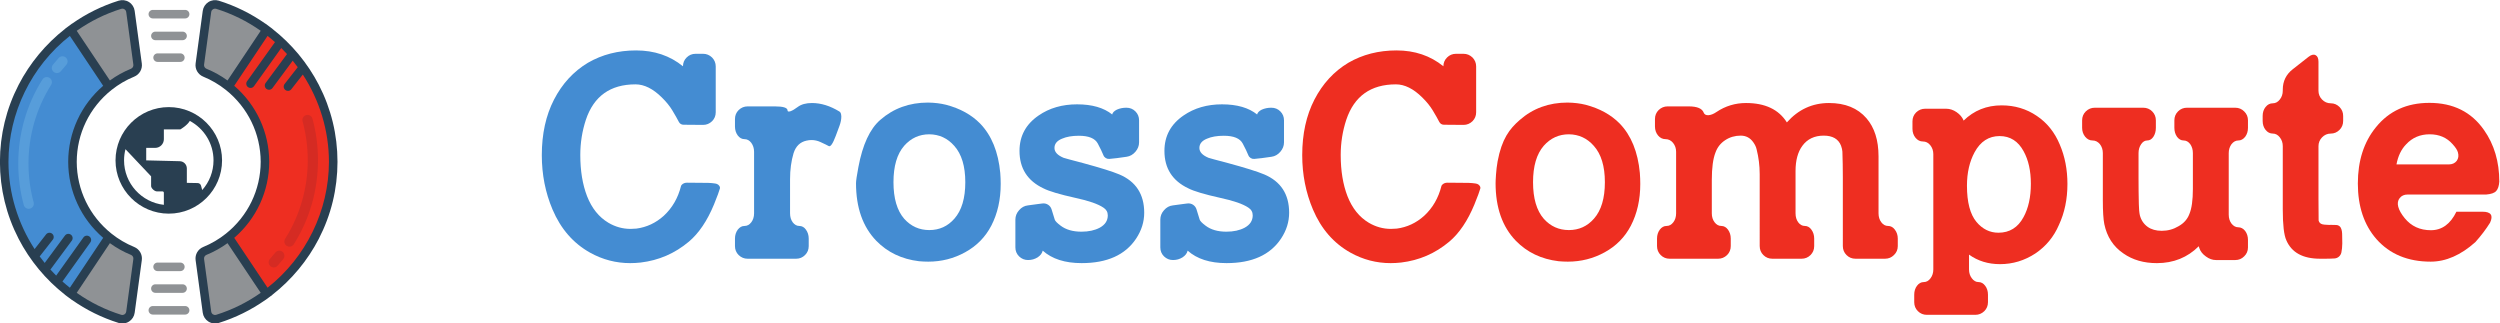 <?xml version="1.0" encoding="UTF-8" standalone="no"?>
<svg
   xmlns:dc="http://purl.org/dc/elements/1.1/"
   xmlns:cc="http://creativecommons.org/ns#"
   xmlns:rdf="http://www.w3.org/1999/02/22-rdf-syntax-ns#"
   xmlns:svg="http://www.w3.org/2000/svg"
   xmlns="http://www.w3.org/2000/svg"
   xmlns:sodipodi="http://sodipodi.sourceforge.net/DTD/sodipodi-0.dtd"
   xmlns:inkscape="http://www.inkscape.org/namespaces/inkscape"
   inkscape:export-ydpi="96"
   inkscape:export-xdpi="96"
   inkscape:export-filename="/home/rhh/Downloads/LogoBrand-Horizontal-20170422.png"
   inkscape:version="1.0beta2 (unknown)"
   sodipodi:docname="CrossCompute-LogoBrand-Horizontal-20200420-LargeText.svg"
   viewBox="0 0 969.629 125.456"
   height="125.456"
   width="969.629"
   xml:space="preserve"
   id="svg2"
   version="1.1"><defs
     id="defs6" /><sodipodi:namedview
     inkscape:document-rotation="0"
     inkscape:current-layer="g10"
     inkscape:window-maximized="1"
     inkscape:window-y="27"
     inkscape:window-x="0"
     inkscape:cy="32.188924"
     inkscape:cx="407.99748"
     inkscape:zoom="1"
     fit-margin-bottom="0"
     fit-margin-right="0"
     fit-margin-left="0"
     fit-margin-top="0"
     showgrid="false"
     id="namedview4"
     inkscape:window-height="1016"
     inkscape:window-width="1920"
     inkscape:pageshadow="2"
     inkscape:pageopacity="0"
     guidetolerance="10"
     gridtolerance="10"
     objecttolerance="10"
     borderopacity="1"
     bordercolor="#666666"
     pagecolor="#ffffff" /><g
     transform="matrix(1.333,0,0,-1.333,-119.48,188.184)"
     inkscape:label="LogoBrandSlogan-Horizontal-20170422"
     inkscape:groupmode="layer"
     id="g10"><path
       d="m 297.742,87.777 c -0.625,0.09 -1.441,0.184 -2.054,0.184 0,0 -5.465,0.035 -6.129,0.055 -0.618,0.019 -1.235,-0.207 -1.625,-0.68 -0.071,-0.086 -0.122,-0.168 -0.137,-0.242 -0.883,-3.531 -2.567,-6.438 -5.043,-8.719 -2.309,-2.078 -4.961,-3.316 -7.953,-3.715 -0.598,-0.058 -1.168,-0.086 -1.707,-0.086 -2.282,0 -4.43,0.598 -6.453,1.793 -2.766,1.653 -4.832,4.231 -6.2,7.735 -1.312,3.39 -1.964,7.379 -1.964,11.968 0,3.532 0.539,6.954 1.625,10.258 2.304,6.867 7.121,10.301 14.445,10.301 2.535,0 5.086,-1.27 7.648,-3.805 1.285,-1.254 2.309,-2.519 3.078,-3.8 0.805,-1.36 1.485,-2.512 1.875,-3.309 0.258,-0.524 0.79,-0.852 1.372,-0.836 0.605,0.016 5.687,-0.047 5.687,-0.047 0.996,0 1.867,0.356 2.605,1.07 0.715,0.711 1.071,1.582 1.071,2.606 v 13.336 c 0,0.996 -0.356,1.867 -1.071,2.605 -0.738,0.711 -1.609,1.071 -2.605,1.071 h -2.18 c -1.027,0 -1.894,-0.36 -2.605,-1.071 -0.715,-0.711 -1.07,-1.566 -1.07,-2.562 -3.79,3.078 -8.336,4.613 -13.633,4.613 -5.215,0 -9.891,-1.195 -14.02,-3.59 -4.187,-2.508 -7.48,-6.082 -9.875,-10.726 -2.363,-4.586 -3.547,-9.973 -3.547,-16.157 0,-5.64 1.039,-10.914 3.121,-15.812 2.395,-5.641 6.04,-9.832 10.942,-12.566 3.644,-2.024 7.535,-3.036 11.668,-3.036 0.969,0 1.98,0.059 3.035,0.172 5.269,0.629 9.941,2.649 14.019,6.071 2.907,2.449 5.34,6.054 7.309,10.812 0.938,2.25 1.59,4.141 1.734,4.684 0.012,0.043 0.024,0.195 0.008,0.273 -0.125,0.66 -0.707,1.059 -1.371,1.152"
       style="fill:#448cd2;fill-opacity:1;fill-rule:nonzero;stroke:none"
       id="path14"
       inkscape:connector-curvature="0" /><path
       d="m 333.871,108.723 c -2.707,1.652 -5.371,2.476 -7.992,2.476 -1.738,0 -3.121,-0.383 -4.149,-1.152 -0.824,-0.625 -1.523,-1.039 -2.093,-1.238 -0.571,-0.172 -0.856,-0.102 -0.856,0.215 0,0.792 -1.222,1.195 -3.676,1.195 h -7.949 c -0.996,0 -1.867,-0.356 -2.605,-1.07 -0.715,-0.711 -1.071,-1.583 -1.071,-2.606 v -2.18 c 0,-1 0.274,-1.867 0.813,-2.609 0.543,-0.711 1.199,-1.066 1.969,-1.066 0.765,0 1.422,-0.36 1.965,-1.071 0.539,-0.742 0.812,-1.609 0.812,-2.605 v -17.91 c 0,-1.024 -0.273,-1.895 -0.812,-2.606 -0.543,-0.711 -1.2,-1.066 -1.965,-1.066 -0.77,0 -1.426,-0.36 -1.969,-1.071 -0.539,-0.742 -0.813,-1.609 -0.813,-2.609 v -2.176 c 0,-1.027 0.356,-1.898 1.071,-2.609 0.738,-0.711 1.609,-1.07 2.605,-1.07 h 14.106 c 1.027,0 1.894,0.359 2.605,1.07 0.715,0.711 1.071,1.582 1.071,2.609 v 2.176 c 0,1 -0.274,1.867 -0.813,2.609 -0.512,0.711 -1.152,1.071 -1.922,1.071 -0.742,0 -1.383,0.355 -1.926,1.066 -0.511,0.711 -0.769,1.582 -0.769,2.606 v 9.918 c 0,2.793 0.344,5.328 1.027,7.605 0.656,2.024 1.91,3.234 3.762,3.633 0.484,0.113 0.969,0.172 1.453,0.172 0.883,0 1.762,-0.196 2.562,-0.563 1.25,-0.574 2.063,-0.968 2.438,-1.187 0.512,-0.317 1.195,0.668 2.051,2.949 l 1.109,2.988 c 0.344,0.942 0.516,1.824 0.516,2.653 -0.028,0.796 -0.215,1.281 -0.555,1.453"
       style="fill:#448cd2;fill-opacity:1;fill-rule:nonzero;stroke:none"
       id="path16"
       inkscape:connector-curvature="0" /><path
       d="m 367.336,77.563 c -1.938,-2.219 -4.375,-3.332 -7.309,-3.332 -2.906,0 -5.343,1.093 -7.308,3.289 -2.082,2.394 -3.121,5.945 -3.121,10.644 0,4.672 1.039,8.207 3.121,10.598 1.965,2.222 4.402,3.336 7.308,3.336 2.907,-0.032 5.328,-1.157 7.266,-3.375 2.137,-2.395 3.203,-5.914 3.203,-10.559 0,-4.676 -1.051,-8.207 -3.16,-10.601 z m 7.48,27.656 c -2.507,2.562 -5.812,4.387 -9.918,5.469 -1.593,0.398 -3.347,0.613 -5.257,0.64 -5.414,0 -10.043,-1.679 -13.891,-5.043 -3.02,-2.621 -5.141,-7.207 -6.367,-13.761 -0.457,-2.422 -0.684,-3.973 -0.684,-4.661 0,-7.093 1.965,-12.679 5.899,-16.754 3.277,-3.359 7.422,-5.339 12.437,-5.941 0.91,-0.082 1.809,-0.125 2.692,-0.125 3.847,0 7.421,0.91 10.726,2.734 3.336,1.825 5.871,4.403 7.609,7.735 1.825,3.535 2.735,7.582 2.735,12.137 0,1.027 -0.039,2.097 -0.129,3.207 -0.57,6.125 -2.52,10.914 -5.852,14.363"
       style="fill:#448cd2;fill-opacity:1;fill-rule:nonzero;stroke:none"
       id="path18"
       inkscape:connector-curvature="0" /><path
       d="m 415.289,90.43 c -1.965,0.824 -5.469,1.922 -10.512,3.289 -3.593,0.941 -5.488,1.453 -5.687,1.539 -1.766,0.742 -2.649,1.695 -2.649,2.863 0,1.199 0.727,2.098 2.18,2.692 1.309,0.574 2.949,0.859 4.914,0.859 2.879,0 4.715,-0.758 5.516,-2.27 0.715,-1.324 1.285,-2.546 1.637,-3.41 0.281,-0.695 0.976,-1.121 1.722,-1.058 0.563,0.043 1.309,0.117 2.238,0.238 l 2.778,0.387 c 0.996,0.14 1.851,0.625 2.566,1.453 0.711,0.824 1.067,1.738 1.067,2.734 v 6.41 c 0,1.028 -0.356,1.895 -1.067,2.61 -0.715,0.711 -1.582,1.066 -2.609,1.066 h -0.043 c -0.996,0 -1.91,-0.183 -2.735,-0.555 -0.796,-0.398 -1.253,-0.871 -1.367,-1.41 -2.453,1.965 -5.855,2.949 -10.215,2.949 -4.332,0 -8.066,-1.082 -11.199,-3.25 -3.703,-2.535 -5.554,-5.968 -5.554,-10.3 0,-5.071 2.32,-8.703 6.964,-10.899 1.598,-0.824 4.704,-1.75 9.321,-2.777 3.843,-0.824 6.55,-1.766 8.117,-2.82 0.855,-0.543 1.285,-1.297 1.285,-2.266 0,-1.539 -0.785,-2.734 -2.352,-3.59 -1.453,-0.769 -3.222,-1.152 -5.3,-1.152 -2.508,0 -4.532,0.582 -6.071,1.75 -1.023,0.769 -1.589,1.355 -1.707,1.754 -0.328,1.09 -0.668,2.121 -0.918,2.972 -0.343,1.153 -1.461,1.883 -2.652,1.735 -0.402,-0.051 -0.863,-0.11 -1.387,-0.176 l -2.863,-0.387 c -1,-0.113 -1.855,-0.582 -2.566,-1.41 -0.711,-0.797 -1.071,-1.711 -1.071,-2.734 v -8.078 c 0,-1.028 0.36,-1.895 1.071,-2.606 0.738,-0.715 1.609,-1.07 2.605,-1.07 h 0.043 c 0.996,0 1.91,0.258 2.738,0.769 0.825,0.543 1.325,1.196 1.496,1.965 2.704,-2.422 6.481,-3.633 11.325,-3.633 7.41,0 12.695,2.379 15.855,7.137 1.567,2.367 2.352,4.875 2.352,7.524 0,5.386 -2.422,9.105 -7.266,11.156"
       style="fill:#448cd2;fill-opacity:1;fill-rule:nonzero;stroke:none"
       id="path20"
       inkscape:connector-curvature="0" /><path
       d="m 457.457,90.43 c -1.965,0.824 -5.469,1.922 -10.512,3.289 -3.59,0.941 -5.484,1.453 -5.683,1.539 -1.77,0.742 -2.653,1.695 -2.653,2.863 0,1.199 0.727,2.098 2.18,2.692 1.313,0.574 2.949,0.859 4.914,0.859 2.879,0 4.719,-0.758 5.516,-2.27 0.715,-1.324 1.289,-2.546 1.636,-3.41 0.282,-0.695 0.977,-1.121 1.723,-1.058 0.567,0.043 1.309,0.117 2.238,0.238 l 2.778,0.387 c 1,0.14 1.855,0.625 2.566,1.453 0.711,0.824 1.067,1.738 1.067,2.734 v 6.41 c 0,1.028 -0.356,1.895 -1.067,2.61 -0.711,0.711 -1.582,1.066 -2.609,1.066 h -0.039 c -1,0 -1.91,-0.183 -2.739,-0.555 -0.796,-0.398 -1.253,-0.871 -1.367,-1.41 -2.449,1.965 -5.855,2.949 -10.215,2.949 -4.332,0 -8.062,-1.082 -11.199,-3.25 -3.703,-2.535 -5.554,-5.968 -5.554,-10.3 0,-5.071 2.32,-8.703 6.964,-10.899 1.598,-0.824 4.703,-1.75 9.321,-2.777 3.843,-0.824 6.55,-1.766 8.121,-2.82 0.855,-0.543 1.281,-1.297 1.281,-2.266 0,-1.539 -0.785,-2.734 -2.352,-3.59 -1.453,-0.769 -3.218,-1.152 -5.3,-1.152 -2.504,0 -4.528,0.582 -6.067,1.75 -1.027,0.769 -1.59,1.355 -1.711,1.754 -0.328,1.09 -0.668,2.121 -0.918,2.972 -0.339,1.153 -1.457,1.883 -2.652,1.735 -0.402,-0.051 -0.863,-0.11 -1.387,-0.176 l -2.863,-0.387 c -1,-0.113 -1.855,-0.582 -2.566,-1.41 -0.711,-0.797 -1.067,-1.711 -1.067,-2.734 v -8.078 c 0,-1.028 0.356,-1.895 1.067,-2.606 0.742,-0.715 1.609,-1.07 2.609,-1.07 h 0.043 c 0.996,0 1.906,0.258 2.734,0.769 0.825,0.543 1.325,1.196 1.496,1.965 2.707,-2.422 6.481,-3.633 11.325,-3.633 7.41,0 12.695,2.379 15.855,7.137 1.57,2.367 2.352,4.875 2.352,7.524 0,5.386 -2.422,9.105 -7.266,11.156"
       style="fill:#448cd2;fill-opacity:1;fill-rule:nonzero;stroke:none"
       id="path22"
       inkscape:connector-curvature="0" /><path
       d="m 518.992,87.777 c -0.625,0.09 -1.437,0.184 -2.054,0.184 0,0 -5.461,0.035 -6.129,0.055 -0.614,0.019 -1.231,-0.207 -1.625,-0.68 -0.071,-0.086 -0.122,-0.168 -0.137,-0.242 -0.883,-3.531 -2.567,-6.438 -5.043,-8.719 -2.309,-2.078 -4.961,-3.316 -7.949,-3.715 -0.598,-0.058 -1.172,-0.086 -1.711,-0.086 -2.282,0 -4.43,0.598 -6.453,1.793 -2.766,1.653 -4.829,4.231 -6.2,7.735 -1.308,3.39 -1.964,7.379 -1.964,11.968 0,3.532 0.539,6.954 1.625,10.258 2.308,6.867 7.121,10.301 14.445,10.301 2.535,0 5.086,-1.27 7.652,-3.805 1.281,-1.254 2.305,-2.519 3.074,-3.8 0.809,-1.36 1.485,-2.512 1.875,-3.309 0.258,-0.524 0.79,-0.852 1.372,-0.836 0.609,0.016 5.687,-0.047 5.687,-0.047 0.996,0 1.867,0.356 2.609,1.07 0.711,0.711 1.067,1.582 1.067,2.606 v 13.336 c 0,0.996 -0.356,1.867 -1.067,2.605 -0.742,0.711 -1.613,1.071 -2.609,1.071 h -2.18 c -1.023,0 -1.894,-0.36 -2.605,-1.071 -0.715,-0.711 -1.07,-1.566 -1.07,-2.562 -3.79,3.078 -8.332,4.613 -13.633,4.613 -5.215,0 -9.887,-1.195 -14.02,-3.59 -4.187,-2.508 -7.48,-6.082 -9.875,-10.726 -2.363,-4.586 -3.547,-9.973 -3.547,-16.157 0,-5.64 1.043,-10.914 3.121,-15.812 2.395,-5.641 6.04,-9.832 10.942,-12.566 3.648,-2.024 7.535,-3.036 11.668,-3.036 0.969,0 1.98,0.059 3.035,0.172 5.269,0.629 9.945,2.649 14.019,6.071 2.907,2.449 5.34,6.054 7.309,10.812 0.938,2.25 1.594,4.141 1.734,4.684 0.012,0.043 0.024,0.195 0.008,0.273 -0.125,0.66 -0.703,1.059 -1.371,1.152"
       style="fill:#ee2e21;fill-opacity:1;fill-rule:nonzero;stroke:none"
       id="path24"
       inkscape:connector-curvature="0" /><path
       d="m 553.426,77.563 c -1.938,-2.219 -4.375,-3.332 -7.309,-3.332 -2.906,0 -5.344,1.093 -7.308,3.289 -2.079,2.394 -3.121,5.945 -3.121,10.644 0,4.672 1.042,8.207 3.121,10.598 1.964,2.222 4.402,3.336 7.308,3.336 2.906,-0.032 5.328,-1.157 7.266,-3.375 2.137,-2.395 3.207,-5.914 3.207,-10.559 0,-4.676 -1.055,-8.207 -3.164,-10.601 z m 7.48,27.656 c -2.508,2.562 -5.812,4.387 -9.918,5.469 -1.593,0.398 -3.347,0.613 -5.258,0.64 -5.414,0 -10.042,-1.679 -13.886,-5.043 -3.024,-2.621 -5.246,-5.543 -6.473,-12.094 -0.453,-2.421 -0.582,-5.64 -0.582,-6.328 0,-7.093 1.965,-12.679 5.899,-16.754 3.277,-3.359 7.421,-5.339 12.437,-5.941 0.91,-0.082 1.809,-0.125 2.691,-0.125 3.848,0 7.422,0.91 10.731,2.734 3.332,1.825 5.867,4.403 7.605,7.735 1.825,3.535 2.735,7.582 2.735,12.137 0,1.027 -0.039,2.097 -0.125,3.207 -0.571,6.125 -2.524,10.914 -5.856,14.363"
       style="fill:#ee2e21;fill-opacity:1;fill-rule:nonzero;stroke:none"
       id="path26"
       inkscape:connector-curvature="0" /><path
       d="m 638.992,75.43 c -0.769,0 -1.426,0.355 -1.969,1.066 -0.539,0.711 -0.812,1.582 -0.812,2.606 v 16.586 c 0,4.671 -1.168,8.363 -3.504,11.07 -2.562,2.961 -6.195,4.441 -10.898,4.441 -4.844,0 -8.934,-1.879 -12.266,-5.64 -2.367,3.761 -6.324,5.64 -11.883,5.64 -3.133,0 -5.996,-0.867 -8.59,-2.605 -0.828,-0.57 -1.609,-0.883 -2.351,-0.942 -0.711,-0.027 -1.168,0.215 -1.367,0.727 -0.457,1.227 -1.911,1.84 -4.36,1.84 h -6.156 c -0.996,0 -1.863,-0.356 -2.606,-1.07 -0.71,-0.711 -1.066,-1.583 -1.066,-2.606 v -2.18 c 0,-1 0.297,-1.867 0.895,-2.609 0.597,-0.711 1.328,-1.066 2.179,-1.066 0.856,0 1.582,-0.36 2.18,-1.071 0.598,-0.742 0.898,-1.609 0.898,-2.605 v -17.91 c 0,-1.024 -0.269,-1.895 -0.812,-2.606 -0.543,-0.711 -1.195,-1.066 -1.965,-1.066 -0.769,0 -1.426,-0.36 -1.965,-1.071 -0.543,-0.742 -0.812,-1.609 -0.812,-2.609 v -2.176 c 0,-1.027 0.355,-1.898 1.066,-2.609 0.715,-0.711 1.582,-1.07 2.61,-1.07 h 14.105 c 0.996,0 1.863,0.359 2.605,1.07 0.711,0.711 1.067,1.582 1.067,2.609 v 2.176 c 0,1 -0.27,1.867 -0.809,2.609 -0.543,0.711 -1.183,1.071 -1.926,1.071 -0.769,0 -1.425,0.355 -1.964,1.066 -0.543,0.711 -0.813,1.582 -0.813,2.606 v 9.703 c 0,3.535 0.356,6.199 1.07,7.992 0.539,1.512 1.481,2.707 2.821,3.59 1.336,0.883 2.847,1.324 4.527,1.324 1.539,0 2.766,-0.656 3.676,-1.965 0.484,-0.683 0.797,-1.355 0.941,-2.008 0.598,-2.367 0.899,-4.773 0.899,-7.222 V 69.574 c 0,-1.027 0.355,-1.898 1.066,-2.609 0.711,-0.711 1.582,-1.07 2.609,-1.07 h 8.504 c 1.028,0 1.895,0.359 2.61,1.07 0.711,0.711 1.066,1.582 1.066,2.609 v 2.176 c 0,1 -0.269,1.867 -0.812,2.609 -0.512,0.711 -1.153,1.071 -1.922,1.071 -0.742,0 -1.383,0.355 -1.922,1.066 -0.516,0.711 -0.77,1.582 -0.77,2.606 V 91.41 c 0,3.078 0.653,5.516 1.965,7.313 1.453,1.992 3.531,2.988 6.239,2.988 2.593,0 4.273,-0.98 5.042,-2.949 0.227,-0.656 0.36,-1.223 0.387,-1.707 0.086,-2.453 0.129,-4.903 0.129,-7.352 V 69.574 c 0,-1.027 0.356,-1.898 1.067,-2.609 0.714,-0.711 1.582,-1.07 2.609,-1.07 h 8.59 c 1.027,0 1.894,0.359 2.605,1.07 0.742,0.711 1.113,1.582 1.113,2.609 v 2.176 c 0,1 -0.285,1.867 -0.855,2.609 -0.543,0.711 -1.195,1.071 -1.965,1.071"
       style="fill:#ee2e21;fill-opacity:1;fill-rule:nonzero;stroke:none"
       id="path28"
       inkscape:connector-curvature="0" /><path
       d="m 678.398,77.992 c -1.625,-3.023 -4.062,-4.531 -7.308,-4.531 -2.481,0 -4.606,1.039 -6.371,3.121 -1.852,2.223 -2.778,5.742 -2.778,10.555 0,3.762 0.743,7.012 2.223,9.746 1.711,3.133 4.133,4.699 7.266,4.699 3.078,0 5.414,-1.48 7.008,-4.441 1.398,-2.539 2.097,-5.688 2.097,-9.45 0,-3.871 -0.715,-7.109 -2.137,-9.699 z m 3.887,29.446 c -3.019,2.054 -6.437,3.078 -10.254,3.078 -4.363,0 -8.051,-1.481 -11.074,-4.446 v 0.043 c -0.367,0.942 -1.055,1.754 -2.051,2.438 -0.968,0.656 -1.965,0.984 -2.992,0.984 h -6.152 c -0.996,0 -1.867,-0.359 -2.61,-1.07 -0.711,-0.711 -1.066,-1.582 -1.066,-2.606 v -2.179 c 0,-1 0.297,-1.867 0.898,-2.61 0.598,-0.711 1.309,-1.066 2.137,-1.066 0.852,0 1.567,-0.359 2.137,-1.07 0.597,-0.739 0.894,-1.61 0.894,-2.606 V 62.777 c 0,-1 -0.269,-1.851 -0.808,-2.566 -0.543,-0.742 -1.199,-1.109 -1.969,-1.109 -0.77,0 -1.426,-0.36 -1.965,-1.071 -0.539,-0.711 -0.812,-1.582 -0.812,-2.605 v -2.18 c 0,-1.027 0.355,-1.898 1.07,-2.609 0.711,-0.711 1.582,-1.067 2.605,-1.067 h 14.106 c 0.996,0 1.867,0.356 2.605,1.067 0.715,0.711 1.071,1.582 1.071,2.609 v 2.18 c 0,1.023 -0.274,1.894 -0.813,2.605 -0.543,0.711 -1.183,1.071 -1.926,1.071 -0.769,0 -1.421,0.367 -1.964,1.109 -0.54,0.715 -0.813,1.566 -0.813,2.566 v 4.317 c 2.566,-1.852 5.574,-2.778 9.02,-2.778 3.703,0 7.136,1.04 10.3,3.118 3.079,2.082 5.356,4.843 6.84,8.293 1.649,3.531 2.477,7.507 2.477,11.922 0,4.191 -0.742,8.007 -2.223,11.457 -1.48,3.562 -3.703,6.339 -6.668,8.332"
       style="fill:#ee2e21;fill-opacity:1;fill-rule:nonzero;stroke:none"
       id="path30"
       inkscape:connector-curvature="0" /><path
       d="m 740.027,109.832 h -14.062 c -1.024,0 -1.895,-0.355 -2.606,-1.066 -0.714,-0.715 -1.07,-1.582 -1.07,-2.61 v -2.179 c 0,-0.996 0.258,-1.864 0.77,-2.606 0.543,-0.715 1.183,-1.07 1.925,-1.07 0.739,0 1.379,-0.356 1.922,-1.067 0.512,-0.742 0.77,-1.609 0.77,-2.609 V 86.199 c 0,-3.25 -0.34,-5.687 -1.024,-7.308 -0.574,-1.512 -1.625,-2.696 -3.164,-3.547 -1.484,-0.887 -3.105,-1.328 -4.875,-1.328 -1.652,0 -3.019,0.386 -4.101,1.156 -1.141,0.824 -1.895,1.949 -2.266,3.375 -0.172,0.769 -0.269,1.852 -0.297,3.25 -0.058,2.449 -0.086,4.898 -0.086,7.348 v 7.48 c 0,1 0.254,1.867 0.77,2.609 0.484,0.711 1.066,1.067 1.75,1.067 0.711,0 1.312,0.355 1.797,1.07 0.484,0.742 0.726,1.61 0.726,2.606 v 2.179 c 0,1.028 -0.359,1.895 -1.07,2.61 -0.711,0.711 -1.578,1.066 -2.606,1.066 h -14.105 c -0.996,0 -1.867,-0.355 -2.605,-1.066 -0.715,-0.715 -1.071,-1.582 -1.071,-2.61 v -2.179 c 0,-0.996 0.301,-1.864 0.899,-2.606 0.597,-0.715 1.308,-1.07 2.136,-1.07 0.825,0 1.539,-0.356 2.137,-1.067 0.57,-0.742 0.856,-1.609 0.856,-2.609 V 82.82 c 0,-3.105 0.14,-5.382 0.425,-6.836 0.77,-3.707 2.621,-6.554 5.559,-8.55 2.676,-1.879 5.926,-2.821 9.742,-2.821 4.844,0 8.906,1.641 12.184,4.914 l 0.168,-0.554 c 0.316,-0.938 0.957,-1.754 1.925,-2.434 0.942,-0.687 1.907,-1.027 2.907,-1.027 h 5.64 c 0.996,0 1.852,0.355 2.567,1.07 0.738,0.711 1.109,1.578 1.109,2.606 v 2.179 c 0,0.996 -0.269,1.867 -0.812,2.606 -0.571,0.715 -1.239,1.07 -2.008,1.07 -0.742,0 -1.399,0.356 -1.969,1.07 -0.539,0.711 -0.809,1.578 -0.809,2.606 v 17.906 c 0,1 0.27,1.867 0.809,2.609 0.57,0.711 1.227,1.067 1.969,1.067 0.769,0 1.437,0.355 2.008,1.07 0.543,0.742 0.812,1.61 0.812,2.606 v 2.179 c 0,1.028 -0.371,1.895 -1.109,2.61 -0.715,0.711 -1.571,1.066 -2.567,1.066"
       style="fill:#ee2e21;fill-opacity:1;fill-rule:nonzero;stroke:none"
       id="path32"
       inkscape:connector-curvature="0" /><path
       d="m 767.809,111.117 c -0.997,0 -1.852,0.367 -2.563,1.11 -0.684,0.711 -1.027,1.566 -1.027,2.562 v 8.422 c 0,0.996 -0.285,1.637 -0.856,1.922 -0.57,0.285 -1.254,0.113 -2.051,-0.512 l -4.574,-3.59 c -1.933,-1.511 -2.906,-3.488 -2.906,-5.941 v -0.301 c 0,-0.996 -0.285,-1.851 -0.852,-2.562 -0.574,-0.743 -1.253,-1.11 -2.054,-1.11 -0.824,0 -1.524,-0.359 -2.094,-1.07 -0.57,-0.715 -0.852,-1.582 -0.852,-2.609 v -1.45 c 0,-1.027 0.282,-1.898 0.852,-2.609 0.57,-0.711 1.27,-1.07 2.094,-1.07 0.801,0 1.48,-0.368 2.054,-1.11 0.567,-0.711 0.852,-1.566 0.852,-2.562 V 80.172 c 0,-4.418 0.344,-7.379 1.027,-8.891 1.539,-3.59 4.817,-5.386 9.832,-5.386 h 1.579 c 0.996,0 1.898,0.039 2.609,0.078 0.992,0.058 1.812,0.785 2.008,1.765 0.136,0.707 0.258,1.602 0.258,2.602 l -0.032,2.137 c 0,0.996 -0.051,1.734 -0.394,2.418 0,0.004 -0.004,0.011 -0.008,0.015 -0.262,0.492 -0.781,0.789 -1.336,0.801 l -1.352,0.031 c -1.14,-0.058 -1.824,0.098 -2.05,0.071 -0.828,0.054 -1.356,0.339 -1.582,0.855 l -0.129,0.34 c -0.028,1.851 -0.043,4.004 -0.043,6.457 v 15.172 c 0,0.996 0.343,1.851 1.027,2.562 0.711,0.742 1.566,1.11 2.563,1.11 0.968,0 1.808,0.359 2.523,1.07 0.711,0.711 1.066,1.582 1.066,2.609 v 1.45 c 0,1.027 -0.355,1.894 -1.066,2.609 -0.715,0.711 -1.555,1.07 -2.523,1.07"
       style="fill:#ee2e21;fill-opacity:1;fill-rule:nonzero;stroke:none"
       id="path34"
       inkscape:connector-curvature="0" /><path
       d="m 786.914,93.336 c 0.457,2.449 1.398,4.402 2.82,5.855 1.797,1.938 4.075,2.907 6.84,2.907 2.762,0 4.985,-0.957 6.668,-2.864 0.856,-0.941 1.367,-1.726 1.539,-2.351 0.285,-0.969 0.172,-1.809 -0.343,-2.52 -0.54,-0.687 -1.309,-1.027 -2.305,-1.027 z m 3.25,-8.762 h 22.867 c 1.422,0.114 2.391,0.453 2.903,1.024 0.515,0.57 0.812,1.484 0.898,2.738 0,5.781 -1.48,10.785 -4.445,15 -3.672,5.273 -8.973,7.906 -15.899,7.906 -6.554,0 -11.738,-2.363 -15.554,-7.093 -3.508,-4.301 -5.258,-9.758 -5.258,-16.368 0,-6.672 1.808,-12.07 5.426,-16.199 3.875,-4.363 9.132,-6.539 15.773,-6.539 4.414,0 8.746,1.895 12.992,5.684 1.68,1.879 3.106,3.761 4.274,5.64 0.996,2.137 0.269,3.203 -2.18,3.203 h -7.609 c -1.739,-3.586 -4.215,-5.382 -7.434,-5.382 -3.164,0 -5.703,1.168 -7.609,3.503 -0.997,1.227 -1.625,2.336 -1.883,3.336 -0.254,0.997 -0.114,1.836 0.429,2.52 0.54,0.684 1.309,1.027 2.309,1.027"
       style="fill:#ee2e21;fill-opacity:1;fill-rule:nonzero;stroke:none"
       id="path36"
       inkscape:connector-curvature="0" /><path
       d="m 149.237,120.02 c 2.496,-1.02 4.814,-2.39 6.893,-4.048 l 11.056,16.544 c -4.271,3.172 -9.084,5.652 -14.274,7.271 -1.4,0.438 -2.859,-0.492 -3.057,-1.945 l -2.078,-15.309 c -0.144,-1.075 0.457,-2.106 1.459,-2.514"
       style="fill:#8f9295;fill-opacity:1;fill-rule:nonzero;stroke:none;stroke-width:0.5"
       id="path74"
       inkscape:connector-curvature="0" /><path
       d="m 149.237,68.163 c -1.002,-0.408 -1.603,-1.441 -1.459,-2.514 l 2.078,-15.309 c 0.198,-1.453 1.657,-2.383 3.057,-1.946 5.189,1.619 10.002,4.1 14.274,7.271 l -11.056,16.545 c -2.078,-1.658 -4.396,-3.029 -6.893,-4.049"
       style="fill:#8f9295;fill-opacity:1;fill-rule:nonzero;stroke:none;stroke-width:0.5"
       id="path76"
       inkscape:connector-curvature="0" /><path
       d="m 128.204,68.163 c -2.497,1.02 -4.814,2.391 -6.895,4.049 l -11.055,-16.545 c 4.269,-3.171 9.084,-5.652 14.274,-7.271 1.401,-0.438 2.857,0.492 3.057,1.946 l 2.078,15.309 c 0.145,1.073 -0.457,2.106 -1.458,2.514"
       style="fill:#8f9295;fill-opacity:1;fill-rule:nonzero;stroke:none;stroke-width:0.5"
       id="path78"
       inkscape:connector-curvature="0" /><path
       d="m 127.585,137.843 c -0.199,1.453 -1.656,2.382 -3.057,1.945 -5.189,-1.619 -10.004,-4.099 -14.274,-7.271 l 11.055,-16.544 c 2.08,1.658 4.399,3.029 6.895,4.048 1.002,0.408 1.603,1.44 1.458,2.514 l -2.078,15.309"
       style="fill:#8f9295;fill-opacity:1;fill-rule:nonzero;stroke:none;stroke-width:0.5"
       id="path80"
       inkscape:connector-curvature="0" /><path
       d="m 143.501,138.292 h -9.404 c -0.688,0 -1.242,-0.556 -1.242,-1.242 0,-0.685 0.555,-1.242 1.242,-1.242 h 9.404 c 0.685,0 1.24,0.556 1.24,1.242 0,0.685 -0.555,1.242 -1.24,1.242"
       style="fill:#8f9295;fill-opacity:1;fill-rule:nonzero;stroke:none;stroke-width:0.5"
       id="path82"
       inkscape:connector-curvature="0" /><path
       d="m 143.997,130.725 c 0,0.686 -0.556,1.242 -1.242,1.242 h -7.914 c -0.685,0 -1.242,-0.556 -1.242,-1.242 0,-0.685 0.556,-1.242 1.242,-1.242 h 7.914 c 0.685,0 1.242,0.556 1.242,1.242"
       style="fill:#8f9295;fill-opacity:1;fill-rule:nonzero;stroke:none;stroke-width:0.5"
       id="path84"
       inkscape:connector-curvature="0" /><path
       d="m 142.112,125.643 h -6.629 c -0.685,0 -1.242,-0.556 -1.242,-1.242 0,-0.685 0.556,-1.24 1.242,-1.24 h 6.629 c 0.688,0 1.242,0.554 1.242,1.24 0,0.685 -0.554,1.242 -1.242,1.242"
       style="fill:#8f9295;fill-opacity:1;fill-rule:nonzero;stroke:none;stroke-width:0.5"
       id="path86"
       inkscape:connector-curvature="0" /><path
       d="m 143.501,52.128 h -9.404 c -0.688,0 -1.242,-0.556 -1.242,-1.242 0,-0.685 0.555,-1.242 1.242,-1.242 h 9.404 c 0.685,0 1.24,0.557 1.24,1.242 0,0.685 -0.555,1.242 -1.24,1.242"
       style="fill:#8f9295;fill-opacity:1;fill-rule:nonzero;stroke:none;stroke-width:0.5"
       id="path88"
       inkscape:connector-curvature="0" /><path
       d="m 134.841,55.968 h 7.914 c 0.685,0 1.242,0.556 1.242,1.242 0,0.685 -0.556,1.242 -1.242,1.242 h -7.914 c -0.685,0 -1.242,-0.557 -1.242,-1.242 0,-0.685 0.556,-1.242 1.242,-1.242"
       style="fill:#8f9295;fill-opacity:1;fill-rule:nonzero;stroke:none;stroke-width:0.5"
       id="path90"
       inkscape:connector-curvature="0" /><path
       d="m 142.112,64.774 h -6.629 c -0.685,0 -1.242,-0.554 -1.242,-1.24 0,-0.685 0.556,-1.242 1.242,-1.242 h 6.629 c 0.688,0 1.242,0.557 1.242,1.242 0,0.685 -0.554,1.24 -1.242,1.24"
       style="fill:#8f9295;fill-opacity:1;fill-rule:nonzero;stroke:none;stroke-width:0.5"
       id="path92"
       inkscape:connector-curvature="0" /><path
       d="m 167.186,132.516 -11.056,-16.544 c 6.436,-5.133 10.575,-13.031 10.594,-21.881 -0.019,-8.848 -4.159,-16.746 -10.594,-21.879 l 11.056,-16.545 c 11.748,8.729 19.381,22.701 19.402,38.424 -0.021,15.724 -7.654,29.697 -19.402,38.425"
       style="fill:#ee2e21;fill-opacity:1;fill-rule:nonzero;stroke:none;stroke-width:0.5"
       id="path94"
       inkscape:connector-curvature="0" /><path
       d="m 110.255,55.667 11.055,16.545 c -6.436,5.133 -10.572,13.031 -10.591,21.879 0.019,8.849 4.156,16.748 10.591,21.881 l -11.055,16.544 c -11.75,-8.729 -19.383,-22.701 -19.402,-38.425 0.019,-15.723 7.652,-29.695 19.402,-38.424"
       style="fill:#448cd2;fill-opacity:1;fill-rule:nonzero;stroke:none;stroke-width:0.5"
       id="path96"
       inkscape:connector-curvature="0" /><path
       d="m 171.835,67.911 c -0.64,0.515 -1.58,0.412 -2.094,-0.229 -0.502,-0.627 -1.028,-1.246 -1.565,-1.842 -0.549,-0.614 -0.498,-1.554 0.113,-2.103 0.285,-0.256 0.641,-0.383 0.997,-0.383 0.406,0 0.814,0.168 1.107,0.494 0.573,0.636 1.135,1.298 1.672,1.968 0.515,0.64 0.412,1.58 -0.231,2.094"
       style="fill:#d52b23;fill-opacity:1;fill-rule:nonzero;stroke:none;stroke-width:0.5"
       id="path98"
       inkscape:connector-curvature="0" /><path
       d="m 180.548,106.638 c -0.215,0.793 -1.035,1.262 -1.828,1.045 -0.795,-0.215 -1.262,-1.034 -1.047,-1.829 0.996,-3.666 1.502,-7.468 1.502,-11.304 0,-8.121 -2.276,-16.027 -6.582,-22.866 -0.44,-0.697 -0.229,-1.617 0.467,-2.054 0.246,-0.156 0.521,-0.231 0.793,-0.231 0.494,0 0.979,0.246 1.262,0.698 4.606,7.312 7.041,15.77 7.041,24.453 0,4.099 -0.541,8.166 -1.607,12.088"
       style="fill:#d52b23;fill-opacity:1;fill-rule:nonzero;stroke:none;stroke-width:0.5"
       id="path100"
       inkscape:connector-curvature="0" /><path
       d="m 108.808,124.417 c -0.285,0.256 -0.641,0.383 -0.995,0.383 -0.408,0 -0.817,-0.168 -1.109,-0.494 -0.573,-0.637 -1.135,-1.299 -1.672,-1.969 -0.514,-0.642 -0.412,-1.58 0.231,-2.094 0.64,-0.516 1.58,-0.412 2.094,0.229 0.502,0.627 1.028,1.246 1.565,1.841 0.549,0.614 0.498,1.555 -0.113,2.103"
       style="fill:#579dda;fill-opacity:1;fill-rule:nonzero;stroke:none;stroke-width:0.5"
       id="path102"
       inkscape:connector-curvature="0" /><path
       d="m 104.038,118.524 c -0.246,0.157 -0.521,0.231 -0.792,0.231 -0.494,0 -0.979,-0.248 -1.262,-0.697 -4.606,-7.314 -7.041,-15.77 -7.041,-24.453 0,-4.099 0.541,-8.166 1.607,-12.086 0.215,-0.794 1.035,-1.264 1.828,-1.046 0.795,0.214 1.262,1.033 1.047,1.828 -0.996,3.666 -1.502,7.468 -1.502,11.305 0,8.121 2.276,16.027 6.582,22.865 0.44,0.697 0.229,1.617 -0.467,2.054"
       style="fill:#579dda;fill-opacity:1;fill-rule:nonzero;stroke:none;stroke-width:0.5"
       id="path104"
       inkscape:connector-curvature="0" /><path
       d="m 167.483,57.458 -9.699,14.514 c 6.466,5.57 10.162,13.568 10.181,22.123 -0.019,8.548 -3.715,16.546 -10.181,22.117 l 9.699,14.514 c 0.739,-0.582 1.457,-1.188 2.156,-1.81 l -8.12,-11.373 c -0.399,-0.558 -0.27,-1.334 0.289,-1.732 0.219,-0.156 0.471,-0.231 0.721,-0.231 0.387,0 0.769,0.18 1.012,0.52 l 7.924,11.101 c 0.576,-0.571 1.133,-1.157 1.675,-1.754 l -6.224,-8.416 c -0.408,-0.553 -0.291,-1.33 0.26,-1.738 0.223,-0.164 0.48,-0.242 0.738,-0.242 0.379,0 0.756,0.174 0.998,0.504 l 5.889,7.961 c 0.504,-0.62 0.99,-1.25 1.461,-1.895 l -3.821,-4.883 c -0.422,-0.541 -0.326,-1.321 0.213,-1.744 0.227,-0.178 0.496,-0.264 0.763,-0.264 0.369,0 0.735,0.164 0.979,0.476 l 3.344,4.276 c 4.875,-7.488 7.593,-16.311 7.606,-25.388 -0.018,-14.225 -6.672,-27.82 -17.863,-36.635 z m -14.94,-7.877 c -0.435,-0.137 -0.777,0.019 -0.944,0.125 -0.166,0.105 -0.451,0.35 -0.513,0.803 l -2.078,15.309 c -0.069,0.508 0.216,1 0.697,1.198 2.168,0.884 4.223,2.029 6.125,3.41 l 9.659,-14.453 c -3.973,-2.799 -8.322,-4.947 -12.945,-6.391 z m 3.287,68.178 c -1.902,1.381 -3.957,2.526 -6.125,3.41 -0.48,0.198 -0.765,0.69 -0.697,1.198 l 2.078,15.309 c 0.062,0.453 0.347,0.697 0.513,0.802 0.119,0.076 0.333,0.178 0.604,0.178 0.105,0 0.218,-0.014 0.34,-0.053 4.623,-1.443 8.973,-3.59 12.945,-6.391 z m 26.559,-1.262 c -3.254,6.303 -7.916,11.916 -13.525,16.297 l 0.01,0.014 -0.947,0.705 -1.049,0.777 -0.01,-0.015 c -4.17,2.932 -8.735,5.186 -13.586,6.699 -1.016,0.316 -2.115,0.17 -3.014,-0.403 -0.9,-0.573 -1.498,-1.506 -1.643,-2.562 l -2.078,-15.309 c -0.221,-1.631 0.692,-3.205 2.219,-3.83 2.364,-0.965 4.58,-2.268 6.59,-3.869 6.416,-5.117 10.107,-12.74 10.125,-20.906 -0.018,-8.172 -3.709,-15.795 -10.125,-20.912 -2.01,-1.604 -4.226,-2.905 -6.59,-3.869 -1.527,-0.625 -2.439,-2.199 -2.219,-3.83 l 2.078,-15.309 c 0.144,-1.056 0.743,-1.99 1.643,-2.564 0.586,-0.373 1.258,-0.565 1.938,-0.565 0.361,0 0.725,0.054 1.079,0.164 4.849,1.516 9.414,3.768 13.584,6.699 l 0.01,-0.016 1.049,0.777 0.947,0.705 -0.01,0.014 c 5.609,4.38 10.271,9.992 13.525,16.297 3.599,6.979 5.429,14.516 5.441,22.407 -0.011,7.888 -1.841,15.425 -5.441,22.404"
       style="fill:#293f51;fill-opacity:1;fill-rule:nonzero;stroke:none;stroke-width:0.5"
       id="path106"
       inkscape:connector-curvature="0" /><path
       d="m 128.433,65.817 -2.079,-15.309 c -0.062,-0.453 -0.349,-0.698 -0.513,-0.803 -0.166,-0.105 -0.508,-0.262 -0.944,-0.125 -4.623,1.444 -8.973,3.592 -12.945,6.391 l 9.656,14.453 c 1.903,-1.381 3.957,-2.526 6.127,-3.41 0.478,-0.198 0.765,-0.69 0.698,-1.198 z m -18.475,-8.36 c -0.74,0.582 -1.457,1.188 -2.156,1.81 l 8.119,11.373 c 0.399,0.559 0.268,1.334 -0.289,1.732 -0.558,0.399 -1.334,0.27 -1.732,-0.289 l -7.926,-11.101 c -0.575,0.571 -1.131,1.157 -1.674,1.754 l 6.224,8.416 c 0.406,0.552 0.291,1.33 -0.262,1.736 -0.551,0.408 -1.329,0.293 -1.736,-0.26 l -5.886,-7.961 c -0.504,0.619 -0.991,1.25 -1.461,1.895 l 3.82,4.883 c 0.422,0.541 0.327,1.32 -0.212,1.744 -0.541,0.422 -1.321,0.326 -1.744,-0.213 l -3.344,-4.275 c -4.873,7.488 -7.592,16.311 -7.606,25.389 0.019,14.224 6.673,27.82 17.865,36.634 l 9.697,-14.514 c -6.465,-5.571 -10.16,-13.569 -10.18,-22.123 0.02,-8.549 3.715,-16.547 10.18,-22.117 z m 14.94,81.144 c 0.435,0.137 0.777,-0.019 0.944,-0.125 0.164,-0.105 0.451,-0.349 0.513,-0.802 l 2.079,-15.309 c 0.068,-0.508 -0.219,-1 -0.698,-1.198 -2.17,-0.884 -4.224,-2.029 -6.127,-3.41 l -9.656,14.453 c 3.973,2.801 8.322,4.947 12.945,6.391 z m 3.776,-69.289 c -2.364,0.965 -4.58,2.265 -6.588,3.869 -6.418,5.117 -10.107,12.74 -10.127,20.906 0.019,8.172 3.709,15.795 10.127,20.912 2.008,1.601 4.224,2.905 6.588,3.869 1.53,0.625 2.442,2.199 2.219,3.83 l -2.078,15.309 c -0.142,1.056 -0.74,1.99 -1.641,2.562 -0.898,0.574 -1.998,0.719 -3.015,0.403 -4.851,-1.514 -9.414,-3.768 -13.584,-6.699 l -0.012,0.015 -1.046,-0.777 -0.948,-0.705 0.01,-0.014 c -5.609,-4.381 -10.271,-9.994 -13.525,-16.297 -3.599,-6.979 -5.431,-14.515 -5.441,-22.406 0.01,-7.888 1.842,-15.426 5.441,-22.404 3.254,-6.304 7.916,-11.916 13.524,-16.297 l -0.008,-0.014 0.948,-0.705 1.046,-0.777 0.012,0.016 c 4.17,-2.932 8.732,-5.184 13.584,-6.699 0.353,-0.11 0.717,-0.164 1.078,-0.164 0.677,0 1.351,0.192 1.938,0.565 0.9,0.574 1.498,1.508 1.641,2.564 l 2.078,15.309 c 0.223,1.631 -0.689,3.205 -2.219,3.83"
       style="fill:#293f51;fill-opacity:1;fill-rule:nonzero;stroke:none;stroke-width:0.5"
       id="path108"
       inkscape:connector-curvature="0" /><path
       d="m 148.136,87.106 c -0.103,0.459 -0.504,0.789 -0.975,0.805 l -3.164,0.057 v 4.195 c 0,1.143 -0.912,2.079 -2.057,2.107 l -9.765,0.242 v 3.635 h 2.61 c 1.397,0 2.527,1.131 2.527,2.527 v 2.853 h 4.797 c 0,0 1.948,1.101 2.754,2.469 4.101,-2.195 6.896,-6.517 6.896,-11.484 0,-3.311 -1.244,-6.336 -3.287,-8.635 z m -10.828,-5.529 c -6.504,0.717 -11.581,6.244 -11.581,12.935 0,1.125 0.144,2.216 0.412,3.257 l 7.459,-7.9 c 0,0 0,-2.211 0,-2.836 0,-0.608 0.961,-1.551 1.701,-1.551 h 1.623 c 0.213,0 0.385,-0.172 0.385,-0.385 z m 16.936,12.935 c 0,8.546 -6.954,15.498 -15.5,15.498 -8.545,0 -15.498,-6.952 -15.498,-15.498 0,-8.547 6.953,-15.5 15.498,-15.5 8.546,0 15.5,6.953 15.5,15.5"
       style="fill:#293f51;fill-opacity:1;fill-rule:nonzero;stroke:none;stroke-width:0.5"
       id="path110"
       inkscape:connector-curvature="0" /></g></svg>
